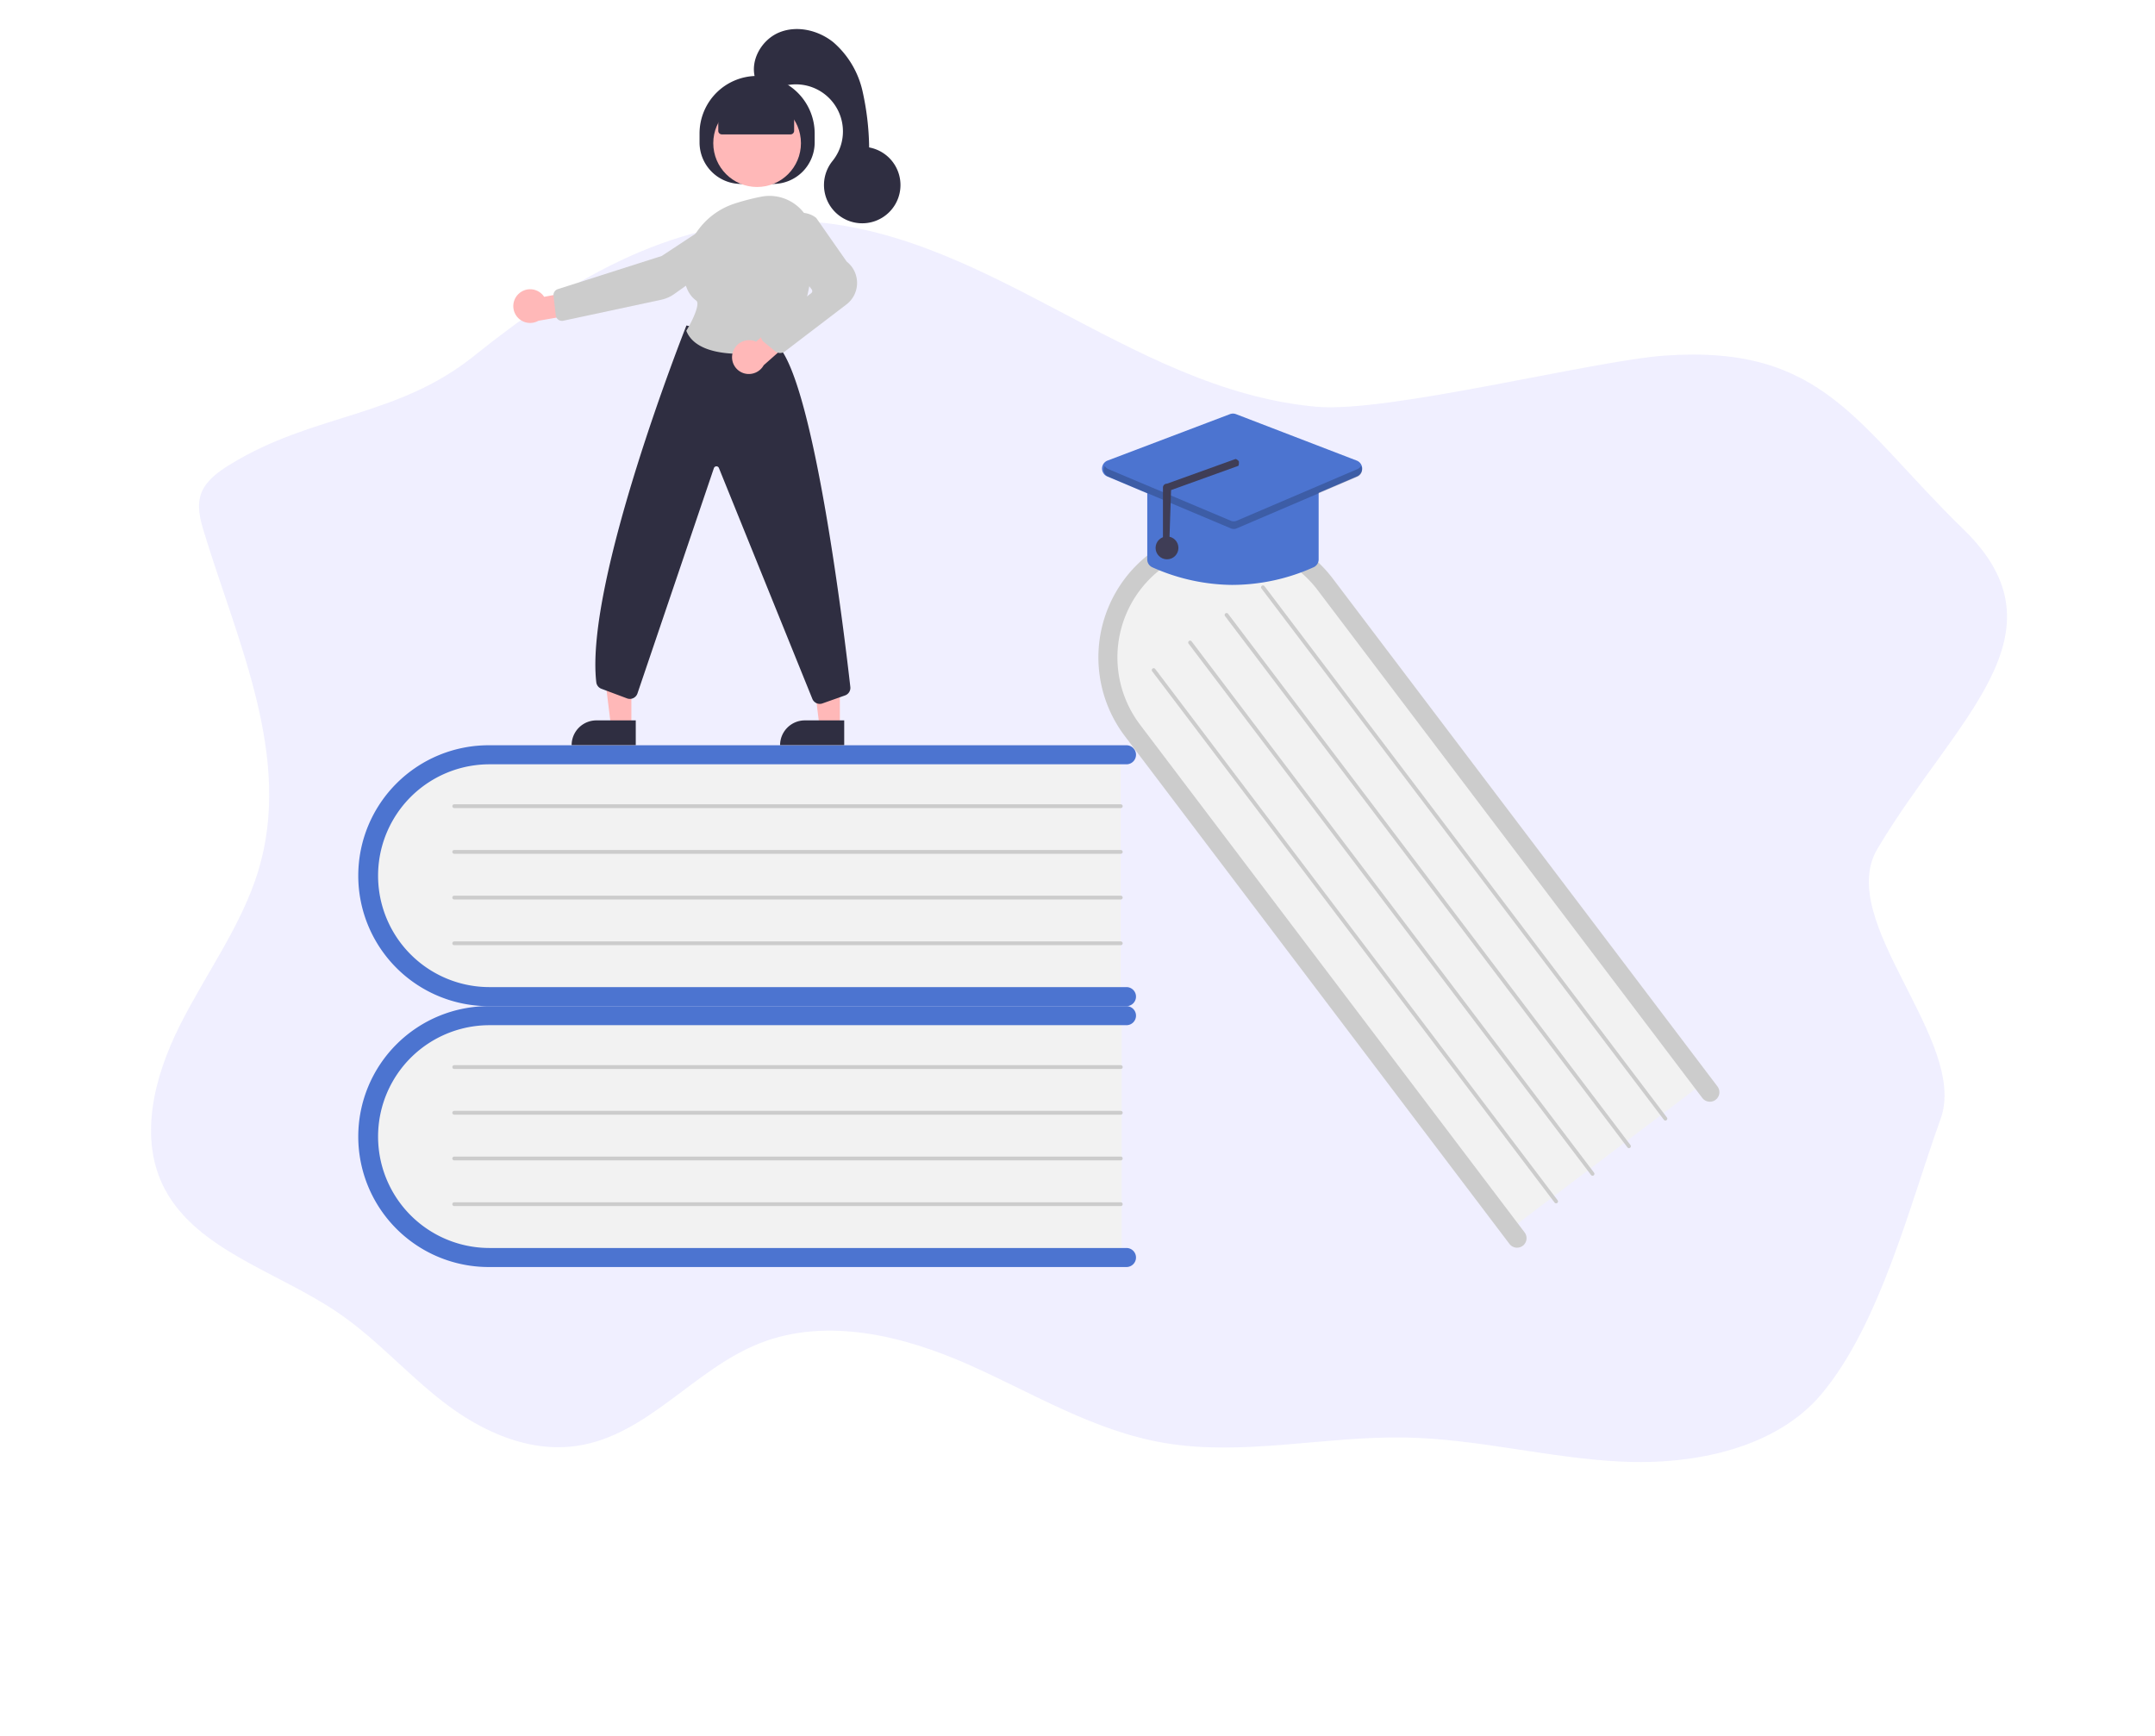 <svg xmlns="http://www.w3.org/2000/svg" width="469.907" height="378.502" viewBox="0 0 469.907 378.502">
  <g id="Group_506" data-name="Group 506" transform="translate(42.288 -282.121)">
    <path id="Path_181" data-name="Path 181" d="M126.2,94.3c-2.792,1.055-5.657,2.409-7.191,4.783-1.625,2.508-1.431,5.621-1.128,8.523,2.636,25.163,9.581,51.924-2.412,74.716-5.821,11.058-15.558,19.919-23.3,29.961s-13.592,22.58-10,34.394c4.391,14.435,20.779,22.439,31.826,33.548,7.23,7.263,12.3,16.089,19.046,23.73s15.991,14.372,26.761,14.821c15.489.65,28.092-11.534,43.279-14.357,15.558-2.889,31.225,4.464,43.84,13.266s24.09,19.466,38.788,24.962c16.233,6.074,34.531,5.145,51.62,8.794,15.559,3.326,29.881,10.4,45.327,14.172s33.55,3.543,45.517-6.09c15.6-12.6,27.065-37.351,37.027-54.015,9.253-15.483-14.5-46.723-2.308-60.411,21.937-24.635,50.39-37.975,31.763-64.768s-22.232-45.447-56.733-49.671c-15.559-1.9-61.714.79-76.672-3.536-40.037-11.574-63.863-53.042-104.739-61.671-25.983-5.476-51.252,4.007-73.384,15.679C163.92,91.269,146.2,86.75,126.2,94.3Z" transform="translate(-134.071 314.967) rotate(-11)" fill="#6c63ff" opacity="0.1"/>
    <path id="Path_236" data-name="Path 236" d="M472.307,584.643v53.982H337.061c-15.409,0-27.947-12.109-27.947-26.991s12.537-26.991,27.947-26.991Z" transform="translate(-270 -81.667)" fill="#f2f2f2"/>
    <path id="Path_69" data-name="Path 69" d="M472.307,584.643v53.982H337.061c-15.409,0-27.947-12.109-27.947-26.991s12.537-26.991,27.947-26.991Z" transform="translate(-270.208 -138.764)" fill="#f2f2f2"/>
    <path id="Path_70" data-name="Path 70" d="M471.536,636.456a2.077,2.077,0,0,1-2.076,2.076h-138.9a28.445,28.445,0,1,1,0-56.889h138.9a2.076,2.076,0,0,1,0,4.153h-138.9a24.292,24.292,0,1,0,0,48.584h138.9a2.077,2.077,0,0,1,2.076,2.076Z" transform="translate(-266.114 -137.009)" fill="#4c74d0"/>
    <path id="Path_231" data-name="Path 231" d="M471.536,636.456a2.077,2.077,0,0,1-2.076,2.076h-138.9a28.445,28.445,0,1,1,0-56.889h138.9a2.076,2.076,0,0,1,0,4.153h-138.9a24.292,24.292,0,1,0,0,48.584h138.9a2.077,2.077,0,0,1,2.076,2.076Z" transform="translate(-266.114 -80.12)" fill="#4c74d0"/>
    <path id="Path_71" data-name="Path 71" d="M496.867,613.474H351.529a.415.415,0,1,1,0-.831H496.867a.415.415,0,1,1,0,.831Z" transform="translate(-294.767 -155.137)" fill="#ccc"/>
    <path id="Path_232" data-name="Path 232" d="M496.867,613.474H351.529a.415.415,0,1,1,0-.831H496.867a.415.415,0,1,1,0,.831Z" transform="translate(-294.767 -98.248)" fill="#ccc"/>
    <path id="Path_72" data-name="Path 72" d="M496.867,637.474H351.529a.415.415,0,0,1,0-.831H496.867a.415.415,0,1,1,0,.831Z" transform="translate(-294.767 -169.171)" fill="#ccc"/>
    <path id="Path_233" data-name="Path 233" d="M496.867,637.474H351.529a.415.415,0,0,1,0-.831H496.867a.415.415,0,1,1,0,.831Z" transform="translate(-294.767 -112.282)" fill="#ccc"/>
    <path id="Path_73" data-name="Path 73" d="M496.867,661.474H351.529a.415.415,0,1,1,0-.831H496.867a.415.415,0,1,1,0,.831Z" transform="translate(-294.767 -183.205)" fill="#ccc"/>
    <path id="Path_234" data-name="Path 234" d="M496.867,661.474H351.529a.415.415,0,1,1,0-.831H496.867a.415.415,0,1,1,0,.831Z" transform="translate(-294.767 -126.315)" fill="#ccc"/>
    <path id="Path_74" data-name="Path 74" d="M496.867,685.474H351.529a.415.415,0,1,1,0-.831H496.867a.415.415,0,1,1,0,.831Z" transform="translate(-294.767 -197.239)" fill="#ccc"/>
    <path id="Path_235" data-name="Path 235" d="M496.867,685.474H351.529a.415.415,0,1,1,0-.831H496.867a.415.415,0,1,1,0,.831Z" transform="translate(-294.767 -140.35)" fill="#ccc"/>
    <path id="Path_75" data-name="Path 75" d="M742.868,480.689,709,522.724,603.685,437.868c-12-9.668-14.164-26.963-4.827-38.552s26.7-13.151,38.7-3.483Z" transform="translate(-274.241 -128.716) rotate(14)" fill="#f2f2f2"/>
    <path id="Path_76" data-name="Path 76" d="M707.778,521.055a2.077,2.077,0,0,1-2.919.314L596.7,434.22a28.445,28.445,0,1,1,35.693-44.3l108.159,87.149a2.076,2.076,0,1,1-2.605,3.233L629.788,393.155A24.292,24.292,0,1,0,599.3,430.986l108.159,87.149A2.077,2.077,0,0,1,707.778,521.055Z" transform="translate(-270.936 -123.03) rotate(14)" fill="#ccc"/>
    <path id="Path_77" data-name="Path 77" d="M775.424,503.024,662.253,411.837a.415.415,0,1,1,.521-.647l113.171,91.188a.415.415,0,1,1-.521.647Z" transform="translate(-310.169 -149.369) rotate(14)" fill="#ccc"/>
    <path id="Path_78" data-name="Path 78" d="M760.366,521.713,647.195,430.525a.415.415,0,1,1,.521-.647l113.171,91.188a.415.415,0,0,1-.521.647Z" transform="translate(-298.982 -157.842) rotate(14)" fill="#ccc"/>
    <path id="Path_79" data-name="Path 79" d="M745.308,540.4,632.137,449.214a.415.415,0,1,1,.521-.647l113.171,91.188a.415.415,0,0,1-.521.647Z" transform="translate(-287.794 -166.315) rotate(14)" fill="#ccc"/>
    <path id="Path_80" data-name="Path 80" d="M730.25,559.089,617.079,467.9a.415.415,0,1,1,.521-.647l113.171,91.188a.415.415,0,1,1-.521.647Z" transform="translate(-276.607 -174.788) rotate(14)" fill="#ccc"/>
    <path id="Path_87" data-name="Path 87" d="M634.488,376.475" transform="translate(-460.47 -17.037)" fill="#ffb8b8"/>
    <g id="Group_55" data-name="Group 55" transform="translate(0 -12.032)">
      <path id="Path_82" data-name="Path 82" d="M327.777,363.687h-4.449l-2.116-17.162h6.567Z" transform="translate(-186.931 88.826)" fill="#ffb8b8"/>
      <path id="Path_83" data-name="Path 83" d="M310,387.355h8.581v5.4H304.6a5.4,5.4,0,0,1,5.4-5.4Z" transform="translate(-176.785 63.888)" fill="#2f2e41"/>
      <path id="Path_84" data-name="Path 84" d="M210.982,363.687h-4.449l-2.116-17.162h6.567Z" transform="translate(-115.593 88.826)" fill="#ffb8b8"/>
      <path id="Path_85" data-name="Path 85" d="M193.209,387.355h8.581v5.4H187.806a5.4,5.4,0,0,1,5.4-5.4Z" transform="translate(-105.447 63.888)" fill="#2f2e41"/>
      <path id="Path_86" data-name="Path 86" d="M487.471,221.138v-1.946a12.552,12.552,0,0,1,12.552-12.552h0a12.552,12.552,0,0,1,12.552,12.552v1.946a9.049,9.049,0,0,1-9.049,9.049H496.52a9.049,9.049,0,0,1-9.049-9.049Z" transform="translate(-377.22 104.074)" fill="#2f2e41"/>
      <ellipse id="Ellipse_21" data-name="Ellipse 21" cx="9.559" cy="9.559" rx="9.559" ry="9.559" transform="translate(113.244 315.812)" fill="#ffb8b8"/>
      <path id="Path_88" data-name="Path 88" d="M384.292,327.15a3.649,3.649,0,0,1,5.558.653l8.195-1.55L400.2,331l-11.6,2.026a3.669,3.669,0,0,1-4.306-5.879Z" transform="translate(-313.485 31.075)" fill="#ffb8b8"/>
      <path id="Path_89" data-name="Path 89" d="M442.581,283.577l.107.162-13.437,8.852-22.674,7.24a1.365,1.365,0,0,0-.939,1.455l.495,4.26a1.362,1.362,0,0,0,1.639,1.175l21.34-4.574a7.708,7.708,0,0,0,2.869-1.263l15.1-10.741a3.882,3.882,0,0,0-4.388-6.4Z" transform="translate(-327.231 57.373)" fill="#ccc"/>
      <path id="Path_90" data-name="Path 90" d="M478.047,428.969a1.758,1.758,0,0,1-1.61-1.052l-20.4-50.4a.584.584,0,0,0-1.093.062L438.3,426.645a1.752,1.752,0,0,1-2.289,1.125l-5.581-2.093a1.747,1.747,0,0,1-1.127-1.442c-2.51-21.87,19.382-77.073,19.6-77.628l.061-.154,19.957,4.415.041.045c7.962,8.686,14.507,63.471,15.738,74.365a1.743,1.743,0,0,1-1.156,1.847l-4.926,1.742a1.736,1.736,0,0,1-.579.1Z" transform="translate(-341.571 18.675)" fill="#2f2e41"/>
      <path id="Path_91" data-name="Path 91" d="M491.2,308.293c-4.835,0-10.226-.964-11.885-4.943l-.038-.091.052-.085c1.31-2.149,3.041-5.815,2.111-6.5-1.833-1.355-2.722-3.585-2.643-6.626a15.965,15.965,0,0,1,11.2-14.588h0a49.674,49.674,0,0,1,5.551-1.429,9.45,9.45,0,0,1,7.836,1.935,9.546,9.546,0,0,1,3.54,7.344c.068,7.056-1.018,16.885-6.582,23.632a1.731,1.731,0,0,1-1.025.6A47.567,47.567,0,0,1,491.2,308.293Z" transform="translate(-371.916 63.027)" fill="#ccc"/>
      <path id="Path_92" data-name="Path 92" d="M505.832,349.054a3.719,3.719,0,0,1,4.545-2.594,3.659,3.659,0,0,1,.563.209l6.222-5.662,4.327,2.915-8.9,7.874a3.713,3.713,0,0,1-4.208,1.785,3.656,3.656,0,0,1-2.552-4.527Z" transform="translate(-388.35 22.002)" fill="#ffb8b8"/>
      <path id="Path_93" data-name="Path 93" d="M526.034,313.9a1.747,1.747,0,0,1-1.108-.4l-2.454-2.005a1.751,1.751,0,0,1,.042-2.746l10.291-7.893a.585.585,0,0,0,.11-.815l-6.352-8.4a5.17,5.17,0,0,1,.345-6.661h0a5.156,5.156,0,0,1,6.962-.557l.04.042,6.633,9.5a5.913,5.913,0,0,1-.14,9.413l-13.328,10.173A1.754,1.754,0,0,1,526.034,313.9Z" transform="translate(-398.206 57.229)" fill="#ccc"/>
      <path id="Path_94" data-name="Path 94" d="M497.965,224.144V219.4l8.467-3.7,8.074,3.7v4.743a.778.778,0,0,1-.778.778H498.744A.778.778,0,0,1,497.965,224.144Z" transform="translate(-383.63 98.537)" fill="#2f2e41"/>
      <path id="Path_95" data-name="Path 95" d="M518.231,191.216c-1.245-3.985,1.37-8.552,5.235-10.129s8.49-.475,11.751,2.131a19.829,19.829,0,0,1,6.358,10.544,59.072,59.072,0,0,1,1.474,12.412,8.34,8.34,0,1,1-7.994,2.961,10.265,10.265,0,0,0-11.944-15.922C520.77,194.191,517.834,191.648,518.231,191.216Z" transform="translate(-395.817 120.128)" fill="#2f2e41"/>
    </g>
    <g id="Group_45" data-name="Group 45" transform="translate(198.02 372.311)">
      <path id="Path_96" data-name="Path 96" d="M18.686,22.547A43.372,43.372,0,0,1,1.1,18.7a1.857,1.857,0,0,1-1.1-1.7V1.869A1.871,1.871,0,0,1,1.869,0H35.5a1.871,1.871,0,0,1,1.869,1.869V16.991a1.857,1.857,0,0,1-1.1,1.7h0a43.371,43.371,0,0,1-17.585,3.851Z" transform="translate(9.859 14.813)" fill="#4c74d0"/>
      <path id="Path_97" data-name="Path 97" d="M28.541,25.108a1.87,1.87,0,0,1-.726-.146L1.142,13.709a1.868,1.868,0,0,1,.064-3.469L27.878.122a1.862,1.862,0,0,1,1.333,0L55.527,10.244a1.869,1.869,0,0,1,.064,3.462L29.276,24.959A1.871,1.871,0,0,1,28.541,25.108Z" transform="translate(0 0)" fill="#4c74d0"/>
      <circle id="Ellipse_22" data-name="Ellipse 22" cx="2.491" cy="2.491" r="2.491" transform="translate(11.671 26.793)" fill="#3f3d56"/>
      <path id="Path_98" data-name="Path 98" d="M55.3.695,28.987,11.948a1.661,1.661,0,0,1-1.3,0L1.016.7A1.63,1.63,0,0,1,.222,0a1.66,1.66,0,0,0,.794,2.359L27.688,13.612a1.661,1.661,0,0,0,1.3,0L55.3,2.356A1.66,1.66,0,0,0,56.089,0,1.631,1.631,0,0,1,55.3.695Z" transform="translate(0.379 11.414)" opacity="0.2"/>
      <path id="Path_99" data-name="Path 99" d="M.427,20.522c.236,0,.907-.36.907-.589L1.77,6.772,16.346,1.519c.236,0,.219-.675.223-.9S16.053,0,15.817,0L.867,5.381a.851.851,0,0,0-.612.239A.813.813,0,0,0,0,6.212V20.106a.421.421,0,0,0,.427.415Z" transform="translate(13.278 9.907)" fill="#3f3d56"/>
    </g>
  </g>
</svg>
